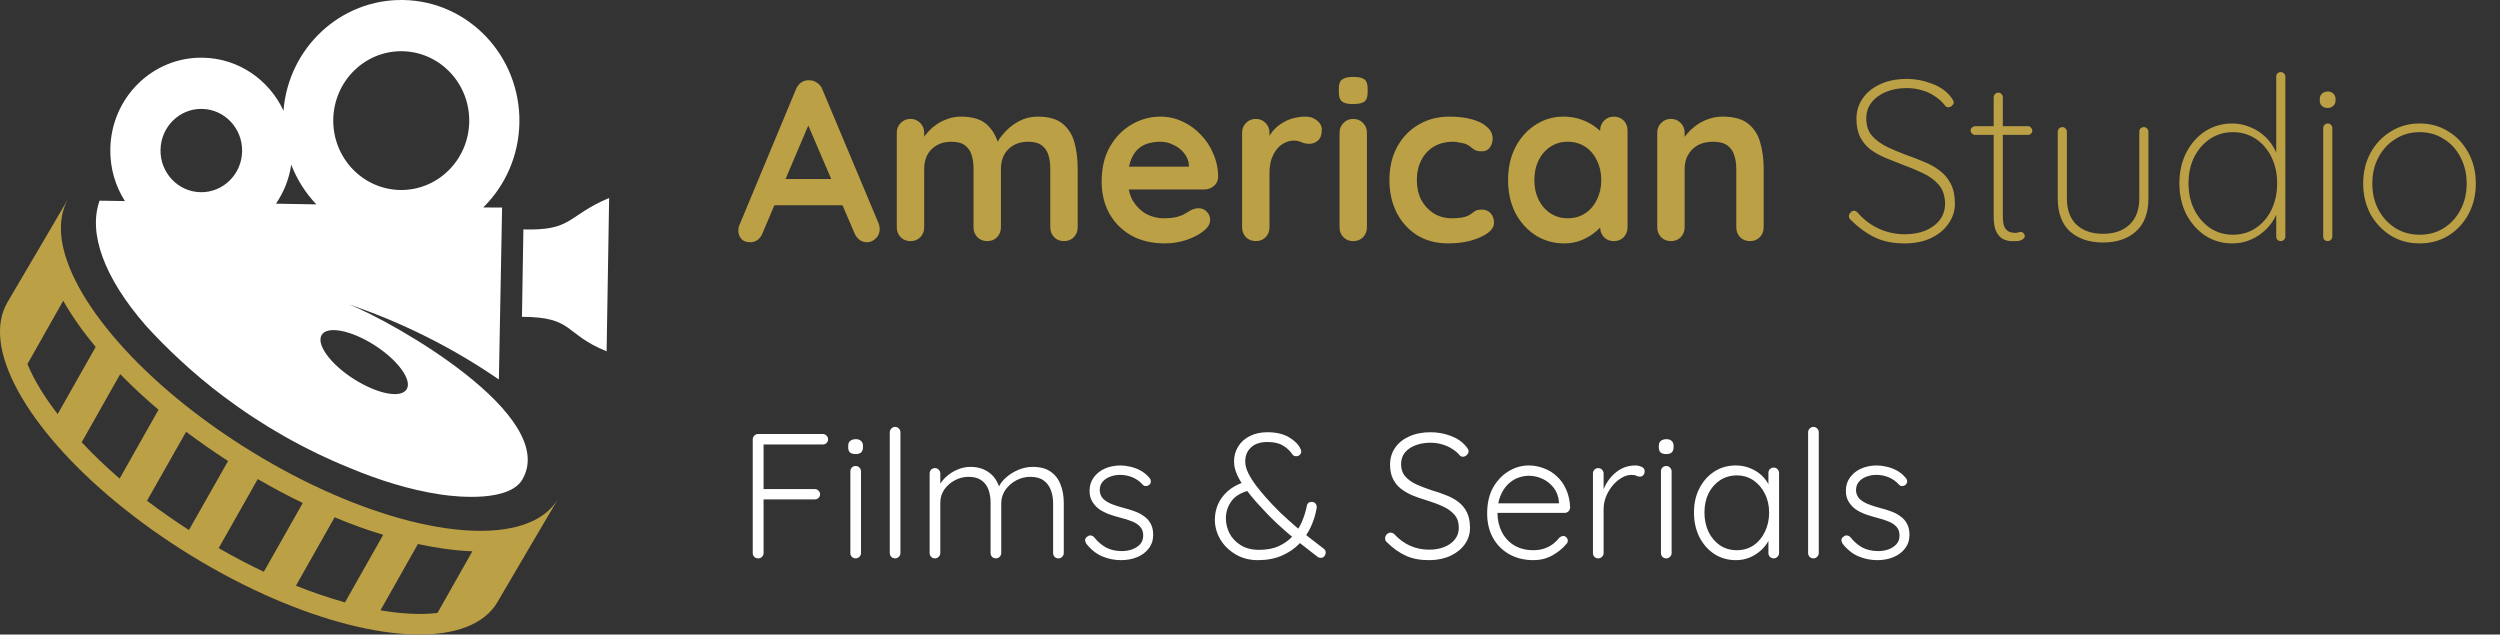 <svg width="197" height="50" viewBox="0 0 197 50" fill="none" xmlns="http://www.w3.org/2000/svg">
<rect x="0" y="0" width="197" height="50" fill="#333333" stroke="none"/>
<path fill-rule="evenodd" clip-rule="evenodd" d="M31.529 14.972C28.572 14.917 26.214 12.432 26.261 9.414C26.314 6.394 28.749 3.987 31.706 4.036C34.665 4.09 37.023 6.575 36.976 9.595C36.923 12.613 34.488 15.02 31.529 14.972ZM24.928 16.105L21.745 16.05C22.361 15.152 22.787 14.108 22.948 12.975C23.403 14.146 24.08 15.216 24.928 16.105ZM19.079 11.922C19.05 13.73 17.585 15.176 15.806 15.145C14.034 15.114 12.617 13.619 12.648 11.811C12.677 9.995 14.142 8.549 15.914 8.581C17.693 8.611 19.111 10.106 19.079 11.922ZM29.511 27.199C31.359 28.387 32.493 29.944 32.046 30.673C31.591 31.412 29.727 31.045 27.879 29.865C26.028 28.686 24.896 27.127 25.351 26.389C25.798 25.658 27.662 26.02 29.511 27.199ZM27.507 23.99C31.692 25.407 35.659 27.394 39.311 29.903L39.565 16.356L38.094 16.348V16.332C39.803 14.642 40.882 12.283 40.929 9.666C41.014 4.413 36.915 0.088 31.777 0.001C26.838 -0.085 22.731 3.769 22.339 8.721C21.205 6.292 18.802 4.594 15.983 4.546C12.024 4.475 8.756 7.698 8.695 11.741C8.663 13.25 9.095 14.666 9.843 15.845L7.847 15.813C6.939 18.361 8.179 21.852 11.485 25.65C12.355 26.608 13.264 27.52 14.203 28.386C15.282 29.385 16.406 30.327 17.578 31.209C20.652 33.528 24.011 35.439 27.586 36.885C29.844 37.829 32.253 38.591 34.673 38.96C36.267 39.203 40.144 39.519 41.159 37.789C44.11 32.764 30.921 25.327 27.507 23.99Z" fill="white"/>
<path fill-rule="evenodd" clip-rule="evenodd" d="M41.244 18.078L41.13 24.965C45.25 24.981 44.396 26.295 47.801 27.685L48 15.6C44.681 16.992 45.144 18.196 41.244 18.078Z" fill="white"/>
<path fill-rule="evenodd" clip-rule="evenodd" d="M7.539 27.34L4.543 32.632C3.626 31.444 2.732 30.068 2.161 28.686L4.982 23.699C5.728 25.013 6.63 26.247 7.539 27.34ZM12.492 32.286L9.427 37.711C8.372 36.807 7.37 35.849 6.437 34.85L9.472 29.48C10.429 30.462 11.437 31.398 12.492 32.286ZM32.932 42.869C34.286 43.16 35.759 43.389 37.222 43.443L34.471 48.301C33.038 48.474 31.436 48.342 29.981 48.091L32.932 42.869H32.932ZM20.311 37.751C21.461 38.418 22.646 39.047 23.857 39.638L20.79 45.054C19.573 44.482 18.386 43.853 17.231 43.192L20.311 37.751V37.751ZM26.369 40.761C27.623 41.289 28.902 41.754 30.196 42.145L27.184 47.468C25.891 47.108 24.596 46.66 23.318 46.156L26.369 40.761H26.369ZM14.666 34.025C15.745 34.834 16.853 35.603 17.971 36.327L14.888 41.768C13.772 41.044 12.662 40.275 11.583 39.457L14.666 34.025ZM41.606 41.217C37.176 42.979 28.493 40.896 19.896 35.628C11.291 30.36 5.405 23.518 4.842 18.707C4.712 17.551 4.882 16.513 5.389 15.641L2.785 20.083L2.777 20.091L0.59 23.81L0.574 23.834V23.842C0.074 24.706 -0.087 25.729 0.043 26.876C0.606 31.688 6.492 38.529 15.089 43.797C23.688 49.065 32.377 51.148 36.799 49.386C37.862 48.962 38.678 48.325 39.194 47.454L41.051 44.285L41.383 43.727V43.719L43.994 39.285C43.478 40.156 42.661 40.802 41.606 41.217Z" fill="#BCA045"/>
<path d="M63.976 9.226L60.088 18.37C60.004 18.598 59.872 18.778 59.692 18.91C59.524 19.03 59.338 19.09 59.134 19.09C58.81 19.09 58.57 19 58.414 18.82C58.258 18.64 58.18 18.418 58.18 18.154C58.18 18.046 58.198 17.932 58.234 17.812L62.716 7.048C62.812 6.808 62.956 6.622 63.148 6.49C63.352 6.358 63.568 6.304 63.796 6.328C64.012 6.328 64.21 6.394 64.39 6.526C64.582 6.646 64.72 6.82 64.804 7.048L69.232 17.596C69.292 17.752 69.322 17.896 69.322 18.028C69.322 18.352 69.214 18.61 68.998 18.802C68.794 18.994 68.566 19.09 68.314 19.09C68.098 19.09 67.9 19.024 67.72 18.892C67.552 18.76 67.42 18.58 67.324 18.352L63.454 9.334L63.976 9.226ZM60.646 16.174L61.636 14.104H66.496L66.838 16.174H60.646ZM75.724 9.19C76.684 9.19 77.392 9.424 77.848 9.892C78.304 10.348 78.604 10.942 78.748 11.674L78.442 11.512L78.586 11.224C78.73 10.948 78.952 10.654 79.252 10.342C79.552 10.018 79.912 9.748 80.332 9.532C80.764 9.304 81.244 9.19 81.772 9.19C82.636 9.19 83.29 9.376 83.734 9.748C84.19 10.12 84.502 10.618 84.67 11.242C84.838 11.854 84.922 12.538 84.922 13.294V17.902C84.922 18.214 84.82 18.478 84.616 18.694C84.412 18.898 84.154 19 83.842 19C83.53 19 83.272 18.898 83.068 18.694C82.864 18.478 82.762 18.214 82.762 17.902V13.294C82.762 12.898 82.714 12.544 82.618 12.232C82.522 11.908 82.348 11.65 82.096 11.458C81.844 11.266 81.484 11.17 81.016 11.17C80.56 11.17 80.17 11.266 79.846 11.458C79.522 11.65 79.276 11.908 79.108 12.232C78.952 12.544 78.874 12.898 78.874 13.294V17.902C78.874 18.214 78.772 18.478 78.568 18.694C78.364 18.898 78.106 19 77.794 19C77.482 19 77.224 18.898 77.02 18.694C76.816 18.478 76.714 18.214 76.714 17.902V13.294C76.714 12.898 76.666 12.544 76.57 12.232C76.474 11.908 76.3 11.65 76.048 11.458C75.796 11.266 75.436 11.17 74.968 11.17C74.512 11.17 74.122 11.266 73.798 11.458C73.474 11.65 73.228 11.908 73.06 12.232C72.904 12.544 72.826 12.898 72.826 13.294V17.902C72.826 18.214 72.724 18.478 72.52 18.694C72.316 18.898 72.058 19 71.746 19C71.434 19 71.176 18.898 70.972 18.694C70.768 18.478 70.666 18.214 70.666 17.902V10.468C70.666 10.156 70.768 9.898 70.972 9.694C71.176 9.478 71.434 9.37 71.746 9.37C72.058 9.37 72.316 9.478 72.52 9.694C72.724 9.898 72.826 10.156 72.826 10.468V11.242L72.556 11.188C72.664 10.984 72.814 10.768 73.006 10.54C73.198 10.3 73.432 10.078 73.708 9.874C73.984 9.67 74.29 9.508 74.626 9.388C74.962 9.256 75.328 9.19 75.724 9.19ZM91.796 19.18C90.776 19.18 89.888 18.97 89.132 18.55C88.388 18.118 87.812 17.536 87.404 16.804C87.008 16.072 86.81 15.244 86.81 14.32C86.81 13.24 87.026 12.322 87.458 11.566C87.902 10.798 88.478 10.21 89.186 9.802C89.894 9.394 90.644 9.19 91.436 9.19C92.048 9.19 92.624 9.316 93.164 9.568C93.716 9.82 94.202 10.168 94.622 10.612C95.042 11.044 95.372 11.548 95.612 12.124C95.864 12.7 95.99 13.312 95.99 13.96C95.978 14.248 95.864 14.482 95.648 14.662C95.432 14.842 95.18 14.932 94.892 14.932H88.016L87.476 13.132H94.082L93.686 13.492V13.006C93.662 12.658 93.536 12.346 93.308 12.07C93.092 11.794 92.816 11.578 92.48 11.422C92.156 11.254 91.808 11.17 91.436 11.17C91.076 11.17 90.74 11.218 90.428 11.314C90.116 11.41 89.846 11.572 89.618 11.8C89.39 12.028 89.21 12.334 89.078 12.718C88.946 13.102 88.88 13.588 88.88 14.176C88.88 14.824 89.012 15.376 89.276 15.832C89.552 16.276 89.9 16.618 90.32 16.858C90.752 17.086 91.208 17.2 91.688 17.2C92.132 17.2 92.486 17.164 92.75 17.092C93.014 17.02 93.224 16.936 93.38 16.84C93.548 16.732 93.698 16.642 93.83 16.57C94.046 16.462 94.25 16.408 94.442 16.408C94.706 16.408 94.922 16.498 95.09 16.678C95.27 16.858 95.36 17.068 95.36 17.308C95.36 17.632 95.192 17.926 94.856 18.19C94.544 18.454 94.106 18.688 93.542 18.892C92.978 19.084 92.396 19.18 91.796 19.18ZM98.957 19C98.645 19 98.387 18.898 98.183 18.694C97.979 18.478 97.877 18.214 97.877 17.902V10.468C97.877 10.156 97.979 9.898 98.183 9.694C98.387 9.478 98.645 9.37 98.957 9.37C99.269 9.37 99.527 9.478 99.731 9.694C99.935 9.898 100.037 10.156 100.037 10.468V12.16L99.911 10.954C100.043 10.666 100.211 10.414 100.415 10.198C100.631 9.97 100.871 9.784 101.135 9.64C101.399 9.484 101.681 9.37 101.981 9.298C102.281 9.226 102.581 9.19 102.881 9.19C103.241 9.19 103.541 9.292 103.781 9.496C104.033 9.7 104.159 9.94 104.159 10.216C104.159 10.612 104.057 10.9 103.853 11.08C103.649 11.248 103.427 11.332 103.187 11.332C102.959 11.332 102.749 11.29 102.557 11.206C102.377 11.122 102.167 11.08 101.927 11.08C101.711 11.08 101.489 11.134 101.261 11.242C101.045 11.338 100.841 11.494 100.649 11.71C100.469 11.926 100.319 12.196 100.199 12.52C100.091 12.832 100.037 13.204 100.037 13.636V17.902C100.037 18.214 99.935 18.478 99.731 18.694C99.527 18.898 99.269 19 98.957 19ZM107.716 17.902C107.716 18.214 107.614 18.478 107.41 18.694C107.206 18.898 106.948 19 106.636 19C106.324 19 106.066 18.898 105.862 18.694C105.658 18.478 105.556 18.214 105.556 17.902V10.468C105.556 10.156 105.658 9.898 105.862 9.694C106.066 9.478 106.324 9.37 106.636 9.37C106.948 9.37 107.206 9.478 107.41 9.694C107.614 9.898 107.716 10.156 107.716 10.468V17.902ZM106.618 8.2C106.21 8.2 105.922 8.134 105.754 8.002C105.586 7.87 105.502 7.636 105.502 7.3V6.958C105.502 6.61 105.592 6.376 105.772 6.256C105.964 6.124 106.252 6.058 106.636 6.058C107.056 6.058 107.35 6.124 107.518 6.256C107.686 6.388 107.77 6.622 107.77 6.958V7.3C107.77 7.648 107.68 7.888 107.5 8.02C107.32 8.14 107.026 8.2 106.618 8.2ZM114.22 9.19C114.904 9.19 115.498 9.262 116.002 9.406C116.518 9.55 116.914 9.754 117.19 10.018C117.478 10.27 117.622 10.576 117.622 10.936C117.622 11.176 117.55 11.404 117.406 11.62C117.262 11.824 117.052 11.926 116.776 11.926C116.584 11.926 116.422 11.902 116.29 11.854C116.17 11.794 116.062 11.722 115.966 11.638C115.87 11.554 115.756 11.476 115.624 11.404C115.504 11.332 115.318 11.278 115.066 11.242C114.826 11.194 114.646 11.17 114.526 11.17C113.914 11.17 113.392 11.302 112.96 11.566C112.54 11.83 112.216 12.19 111.988 12.646C111.76 13.09 111.646 13.606 111.646 14.194C111.646 14.77 111.76 15.286 111.988 15.742C112.228 16.186 112.552 16.54 112.96 16.804C113.38 17.068 113.86 17.2 114.4 17.2C114.7 17.2 114.958 17.182 115.174 17.146C115.39 17.11 115.57 17.056 115.714 16.984C115.882 16.888 116.032 16.786 116.164 16.678C116.296 16.57 116.494 16.516 116.758 16.516C117.07 16.516 117.31 16.618 117.478 16.822C117.646 17.014 117.73 17.254 117.73 17.542C117.73 17.842 117.562 18.118 117.226 18.37C116.89 18.61 116.446 18.808 115.894 18.964C115.354 19.108 114.766 19.18 114.13 19.18C113.182 19.18 112.36 18.964 111.664 18.532C110.968 18.088 110.428 17.488 110.044 16.732C109.672 15.976 109.486 15.13 109.486 14.194C109.486 13.21 109.684 12.346 110.08 11.602C110.488 10.846 111.046 10.258 111.754 9.838C112.474 9.406 113.296 9.19 114.22 9.19ZM127.171 9.19C127.483 9.19 127.741 9.292 127.945 9.496C128.149 9.7 128.251 9.964 128.251 10.288V17.902C128.251 18.214 128.149 18.478 127.945 18.694C127.741 18.898 127.483 19 127.171 19C126.859 19 126.601 18.898 126.397 18.694C126.193 18.478 126.091 18.214 126.091 17.902V17.02L126.487 17.182C126.487 17.338 126.403 17.53 126.235 17.758C126.067 17.974 125.839 18.19 125.551 18.406C125.263 18.622 124.921 18.808 124.525 18.964C124.141 19.108 123.721 19.18 123.265 19.18C122.437 19.18 121.687 18.97 121.015 18.55C120.343 18.118 119.809 17.53 119.413 16.786C119.029 16.03 118.837 15.166 118.837 14.194C118.837 13.21 119.029 12.346 119.413 11.602C119.809 10.846 120.337 10.258 120.997 9.838C121.657 9.406 122.389 9.19 123.193 9.19C123.709 9.19 124.183 9.268 124.615 9.424C125.047 9.58 125.419 9.778 125.731 10.018C126.055 10.258 126.301 10.504 126.469 10.756C126.649 10.996 126.739 11.2 126.739 11.368L126.091 11.602V10.288C126.091 9.976 126.193 9.718 126.397 9.514C126.601 9.298 126.859 9.19 127.171 9.19ZM123.535 17.2C124.063 17.2 124.525 17.068 124.921 16.804C125.317 16.54 125.623 16.18 125.839 15.724C126.067 15.268 126.181 14.758 126.181 14.194C126.181 13.618 126.067 13.102 125.839 12.646C125.623 12.19 125.317 11.83 124.921 11.566C124.525 11.302 124.063 11.17 123.535 11.17C123.019 11.17 122.563 11.302 122.167 11.566C121.771 11.83 121.459 12.19 121.231 12.646C121.015 13.102 120.907 13.618 120.907 14.194C120.907 14.758 121.015 15.268 121.231 15.724C121.459 16.18 121.771 16.54 122.167 16.804C122.563 17.068 123.019 17.2 123.535 17.2ZM135.738 9.19C136.626 9.19 137.298 9.376 137.754 9.748C138.222 10.12 138.54 10.618 138.708 11.242C138.888 11.854 138.978 12.538 138.978 13.294V17.902C138.978 18.214 138.876 18.478 138.672 18.694C138.468 18.898 138.21 19 137.898 19C137.586 19 137.328 18.898 137.124 18.694C136.92 18.478 136.818 18.214 136.818 17.902V13.294C136.818 12.898 136.764 12.544 136.656 12.232C136.56 11.908 136.38 11.65 136.116 11.458C135.852 11.266 135.474 11.17 134.982 11.17C134.502 11.17 134.094 11.266 133.758 11.458C133.434 11.65 133.182 11.908 133.002 12.232C132.834 12.544 132.75 12.898 132.75 13.294V17.902C132.75 18.214 132.648 18.478 132.444 18.694C132.24 18.898 131.982 19 131.67 19C131.358 19 131.1 18.898 130.896 18.694C130.692 18.478 130.59 18.214 130.59 17.902V10.468C130.59 10.156 130.692 9.898 130.896 9.694C131.1 9.478 131.358 9.37 131.67 9.37C131.982 9.37 132.24 9.478 132.444 9.694C132.648 9.898 132.75 10.156 132.75 10.468V11.242L132.48 11.188C132.588 10.984 132.744 10.768 132.948 10.54C133.152 10.3 133.392 10.078 133.668 9.874C133.944 9.67 134.256 9.508 134.604 9.388C134.952 9.256 135.33 9.19 135.738 9.19ZM150.158 19.18C149.222 19.192 148.418 19.036 147.746 18.712C147.074 18.388 146.426 17.914 145.802 17.29C145.778 17.266 145.754 17.236 145.73 17.2C145.706 17.152 145.694 17.092 145.694 17.02C145.694 16.924 145.736 16.834 145.82 16.75C145.904 16.654 145.994 16.606 146.09 16.606C146.198 16.606 146.3 16.66 146.396 16.768C146.876 17.32 147.434 17.74 148.07 18.028C148.718 18.316 149.39 18.46 150.086 18.46C150.698 18.46 151.244 18.364 151.724 18.172C152.204 17.968 152.582 17.686 152.858 17.326C153.134 16.954 153.272 16.522 153.272 16.03C153.26 15.418 153.092 14.926 152.768 14.554C152.444 14.182 152.024 13.876 151.508 13.636C151.004 13.396 150.47 13.174 149.906 12.97C149.462 12.802 149.024 12.628 148.592 12.448C148.16 12.268 147.77 12.052 147.422 11.8C147.074 11.536 146.798 11.212 146.594 10.828C146.39 10.432 146.288 9.946 146.288 9.37C146.288 8.782 146.444 8.254 146.756 7.786C147.08 7.306 147.536 6.928 148.124 6.652C148.724 6.364 149.432 6.22 150.248 6.22C150.932 6.22 151.598 6.346 152.246 6.598C152.894 6.838 153.404 7.204 153.776 7.696C153.896 7.864 153.956 7.99 153.956 8.074C153.956 8.158 153.908 8.242 153.812 8.326C153.728 8.41 153.632 8.452 153.524 8.452C153.428 8.452 153.35 8.416 153.29 8.344C153.074 8.056 152.81 7.81 152.498 7.606C152.198 7.39 151.856 7.228 151.472 7.12C151.088 7 150.68 6.94 150.248 6.94C149.66 6.94 149.126 7.036 148.646 7.228C148.166 7.42 147.782 7.696 147.494 8.056C147.206 8.404 147.062 8.836 147.062 9.352C147.062 9.904 147.218 10.36 147.53 10.72C147.854 11.068 148.262 11.362 148.754 11.602C149.246 11.83 149.75 12.04 150.266 12.232C150.722 12.388 151.172 12.562 151.616 12.754C152.072 12.934 152.48 13.162 152.84 13.438C153.212 13.714 153.506 14.062 153.722 14.482C153.938 14.902 154.046 15.43 154.046 16.066C154.046 16.618 153.884 17.128 153.56 17.596C153.248 18.064 152.804 18.442 152.228 18.73C151.652 19.018 150.962 19.168 150.158 19.18ZM155.627 9.946H159.803C159.899 9.946 159.977 9.982 160.037 10.054C160.109 10.126 160.145 10.204 160.145 10.288C160.145 10.384 160.109 10.468 160.037 10.54C159.977 10.6 159.899 10.63 159.803 10.63H155.627C155.543 10.63 155.465 10.594 155.393 10.522C155.321 10.45 155.285 10.372 155.285 10.288C155.285 10.192 155.321 10.114 155.393 10.054C155.465 9.982 155.543 9.946 155.627 9.946ZM157.463 7.3C157.571 7.3 157.655 7.336 157.715 7.408C157.787 7.48 157.823 7.564 157.823 7.66V17.038C157.823 17.434 157.871 17.728 157.967 17.92C158.075 18.1 158.207 18.22 158.363 18.28C158.519 18.328 158.669 18.352 158.813 18.352C158.897 18.352 158.969 18.34 159.029 18.316C159.089 18.292 159.161 18.28 159.245 18.28C159.329 18.28 159.401 18.316 159.461 18.388C159.521 18.448 159.551 18.52 159.551 18.604C159.551 18.712 159.479 18.808 159.335 18.892C159.203 18.964 159.035 19 158.831 19C158.759 19 158.627 19 158.435 19C158.255 18.988 158.057 18.934 157.841 18.838C157.637 18.73 157.463 18.544 157.319 18.28C157.175 18.004 157.103 17.602 157.103 17.074V7.66C157.103 7.564 157.139 7.48 157.211 7.408C157.283 7.336 157.367 7.3 157.463 7.3ZM168.936 10.018C169.044 10.018 169.128 10.054 169.188 10.126C169.26 10.198 169.296 10.282 169.296 10.378V15.616C169.296 16.78 168.966 17.656 168.306 18.244C167.658 18.82 166.794 19.108 165.714 19.108C164.646 19.108 163.782 18.82 163.122 18.244C162.474 17.656 162.15 16.78 162.15 15.616V10.378C162.15 10.282 162.186 10.198 162.258 10.126C162.33 10.054 162.414 10.018 162.51 10.018C162.618 10.018 162.702 10.054 162.762 10.126C162.834 10.198 162.87 10.282 162.87 10.378V15.616C162.87 16.528 163.122 17.224 163.626 17.704C164.142 18.184 164.838 18.424 165.714 18.424C166.602 18.424 167.298 18.184 167.802 17.704C168.318 17.224 168.576 16.528 168.576 15.616V10.378C168.576 10.282 168.606 10.198 168.666 10.126C168.738 10.054 168.828 10.018 168.936 10.018ZM179.727 5.68C179.835 5.68 179.919 5.716 179.979 5.788C180.051 5.86 180.087 5.944 180.087 6.04V18.64C180.087 18.736 180.051 18.82 179.979 18.892C179.907 18.964 179.823 19 179.727 19C179.619 19 179.529 18.964 179.457 18.892C179.397 18.82 179.367 18.736 179.367 18.64V16.084L179.655 15.688C179.655 16.096 179.559 16.51 179.367 16.93C179.187 17.338 178.923 17.716 178.575 18.064C178.239 18.4 177.843 18.67 177.387 18.874C176.931 19.078 176.439 19.18 175.911 19.18C175.119 19.18 174.405 18.976 173.769 18.568C173.145 18.148 172.647 17.584 172.275 16.876C171.915 16.156 171.735 15.346 171.735 14.446C171.735 13.546 171.915 12.742 172.275 12.034C172.647 11.314 173.145 10.75 173.769 10.342C174.405 9.934 175.119 9.73 175.911 9.73C176.403 9.73 176.871 9.826 177.315 10.018C177.771 10.198 178.173 10.456 178.521 10.792C178.869 11.128 179.145 11.524 179.349 11.98C179.553 12.424 179.655 12.91 179.655 13.438L179.367 12.988V6.04C179.367 5.944 179.397 5.86 179.457 5.788C179.529 5.716 179.619 5.68 179.727 5.68ZM175.947 18.496C176.631 18.496 177.231 18.322 177.747 17.974C178.275 17.626 178.689 17.146 178.989 16.534C179.289 15.922 179.439 15.226 179.439 14.446C179.439 13.666 179.289 12.976 178.989 12.376C178.689 11.764 178.275 11.284 177.747 10.936C177.219 10.588 176.619 10.414 175.947 10.414C175.287 10.414 174.693 10.588 174.165 10.936C173.637 11.284 173.217 11.764 172.905 12.376C172.605 12.976 172.455 13.666 172.455 14.446C172.455 15.214 172.605 15.904 172.905 16.516C173.217 17.128 173.637 17.614 174.165 17.974C174.693 18.322 175.287 18.496 175.947 18.496ZM183.788 18.64C183.788 18.736 183.752 18.82 183.68 18.892C183.608 18.964 183.524 19 183.428 19C183.32 19 183.23 18.964 183.158 18.892C183.098 18.82 183.068 18.736 183.068 18.64V10.09C183.068 9.994 183.104 9.91 183.176 9.838C183.248 9.766 183.332 9.73 183.428 9.73C183.536 9.73 183.62 9.766 183.68 9.838C183.752 9.91 183.788 9.994 183.788 10.09V18.64ZM183.428 8.506C183.236 8.506 183.08 8.452 182.96 8.344C182.852 8.236 182.798 8.098 182.798 7.93V7.786C182.798 7.618 182.858 7.48 182.978 7.372C183.098 7.264 183.254 7.21 183.446 7.21C183.614 7.21 183.752 7.264 183.86 7.372C183.98 7.48 184.04 7.618 184.04 7.786V7.93C184.04 8.098 183.98 8.236 183.86 8.344C183.752 8.452 183.608 8.506 183.428 8.506ZM195.093 14.464C195.093 15.352 194.901 16.156 194.517 16.876C194.133 17.584 193.605 18.148 192.933 18.568C192.273 18.976 191.517 19.18 190.665 19.18C189.825 19.18 189.069 18.976 188.397 18.568C187.725 18.148 187.191 17.584 186.795 16.876C186.411 16.156 186.219 15.352 186.219 14.464C186.219 13.564 186.411 12.76 186.795 12.052C187.191 11.332 187.725 10.768 188.397 10.36C189.069 9.94 189.825 9.73 190.665 9.73C191.517 9.73 192.273 9.94 192.933 10.36C193.605 10.768 194.133 11.332 194.517 12.052C194.901 12.76 195.093 13.564 195.093 14.464ZM194.373 14.464C194.373 13.684 194.211 12.994 193.887 12.394C193.575 11.782 193.137 11.302 192.573 10.954C192.021 10.594 191.385 10.414 190.665 10.414C189.957 10.414 189.321 10.594 188.757 10.954C188.193 11.302 187.749 11.782 187.425 12.394C187.101 12.994 186.939 13.684 186.939 14.464C186.939 15.232 187.101 15.922 187.425 16.534C187.749 17.134 188.193 17.614 188.757 17.974C189.321 18.322 189.957 18.496 190.665 18.496C191.385 18.496 192.021 18.322 192.573 17.974C193.137 17.614 193.575 17.134 193.887 16.534C194.211 15.922 194.373 15.232 194.373 14.464Z" fill="#BCA045"/>
<path d="M59.75 44C59.619 44 59.512 43.958 59.428 43.874C59.353 43.79 59.316 43.692 59.316 43.58V34.62C59.316 34.508 59.358 34.41 59.442 34.326C59.526 34.242 59.624 34.2 59.736 34.2H64.832C64.953 34.2 65.051 34.242 65.126 34.326C65.21 34.401 65.252 34.499 65.252 34.62C65.252 34.732 65.21 34.83 65.126 34.914C65.051 34.989 64.953 35.026 64.832 35.026H60.114L60.17 34.942V38.666L60.1 38.54H64.202C64.323 38.54 64.421 38.582 64.496 38.666C64.58 38.741 64.622 38.834 64.622 38.946C64.622 39.067 64.58 39.165 64.496 39.24C64.421 39.315 64.323 39.352 64.202 39.352H60.072L60.17 39.24V43.58C60.17 43.692 60.128 43.79 60.044 43.874C59.969 43.958 59.871 44 59.75 44ZM67.848 43.58C67.848 43.692 67.806 43.79 67.722 43.874C67.638 43.958 67.54 44 67.428 44C67.306 44 67.204 43.958 67.12 43.874C67.045 43.79 67.008 43.692 67.008 43.58V37.14C67.008 37.028 67.045 36.93 67.12 36.846C67.204 36.762 67.306 36.72 67.428 36.72C67.549 36.72 67.647 36.762 67.722 36.846C67.806 36.93 67.848 37.028 67.848 37.14V43.58ZM67.428 35.782C67.232 35.782 67.082 35.74 66.98 35.656C66.886 35.563 66.84 35.432 66.84 35.264V35.124C66.84 34.956 66.891 34.83 66.994 34.746C67.106 34.653 67.255 34.606 67.442 34.606C67.619 34.606 67.754 34.653 67.848 34.746C67.95 34.83 68.002 34.956 68.002 35.124V35.264C68.002 35.432 67.95 35.563 67.848 35.656C67.754 35.74 67.614 35.782 67.428 35.782ZM70.954 43.58C70.954 43.692 70.912 43.79 70.828 43.874C70.744 43.958 70.646 44 70.534 44C70.412 44 70.31 43.958 70.226 43.874C70.151 43.79 70.114 43.692 70.114 43.58V34.06C70.114 33.948 70.156 33.85 70.24 33.766C70.324 33.682 70.422 33.64 70.534 33.64C70.655 33.64 70.753 33.682 70.828 33.766C70.912 33.85 70.954 33.948 70.954 34.06V43.58ZM76.476 36.79C77.055 36.79 77.55 36.944 77.96 37.252C78.371 37.551 78.651 37.999 78.8 38.596L78.604 38.652L78.688 38.4C78.81 38.12 79.01 37.859 79.29 37.616C79.58 37.364 79.906 37.163 80.27 37.014C80.634 36.865 81.003 36.79 81.376 36.79C81.964 36.79 82.436 36.916 82.79 37.168C83.154 37.42 83.416 37.761 83.574 38.19C83.742 38.61 83.826 39.086 83.826 39.618V43.58C83.826 43.692 83.784 43.79 83.7 43.874C83.626 43.958 83.528 44 83.406 44C83.285 44 83.182 43.958 83.098 43.874C83.024 43.79 82.986 43.692 82.986 43.58V39.66C82.986 39.277 82.926 38.927 82.804 38.61C82.683 38.293 82.492 38.041 82.23 37.854C81.969 37.667 81.619 37.574 81.18 37.574C80.798 37.574 80.429 37.667 80.074 37.854C79.729 38.041 79.444 38.293 79.22 38.61C79.006 38.927 78.898 39.277 78.898 39.66V43.58C78.898 43.692 78.856 43.79 78.772 43.874C78.698 43.958 78.6 44 78.478 44C78.357 44 78.254 43.958 78.17 43.874C78.096 43.79 78.058 43.692 78.058 43.58V39.618C78.058 39.235 78.002 38.89 77.89 38.582C77.778 38.274 77.596 38.031 77.344 37.854C77.092 37.667 76.752 37.574 76.322 37.574C75.94 37.574 75.576 37.667 75.23 37.854C74.894 38.031 74.619 38.274 74.404 38.582C74.199 38.89 74.096 39.235 74.096 39.618V43.58C74.096 43.692 74.054 43.79 73.97 43.874C73.886 43.958 73.788 44 73.676 44C73.546 44 73.443 43.958 73.368 43.874C73.294 43.79 73.256 43.692 73.256 43.58V37.308C73.256 37.196 73.294 37.098 73.368 37.014C73.452 36.93 73.555 36.888 73.676 36.888C73.798 36.888 73.896 36.93 73.97 37.014C74.054 37.098 74.096 37.196 74.096 37.308V38.61L73.718 39.128C73.746 38.848 73.835 38.568 73.984 38.288C74.143 38.008 74.348 37.756 74.6 37.532C74.852 37.308 75.137 37.131 75.454 37C75.781 36.86 76.122 36.79 76.476 36.79ZM85.62 42.866C85.545 42.754 85.508 42.647 85.508 42.544C85.517 42.432 85.578 42.343 85.69 42.278C85.765 42.213 85.849 42.185 85.942 42.194C86.045 42.203 86.138 42.25 86.222 42.334C86.474 42.661 86.777 42.927 87.132 43.132C87.496 43.328 87.925 43.426 88.42 43.426C88.681 43.426 88.938 43.384 89.19 43.3C89.451 43.207 89.666 43.071 89.834 42.894C90.002 42.707 90.086 42.474 90.086 42.194C90.086 41.905 90.002 41.671 89.834 41.494C89.666 41.317 89.447 41.177 89.176 41.074C88.915 40.971 88.635 40.883 88.336 40.808C88.019 40.724 87.711 40.631 87.412 40.528C87.113 40.416 86.847 40.281 86.614 40.122C86.39 39.954 86.208 39.753 86.068 39.52C85.928 39.287 85.858 39.002 85.858 38.666C85.858 38.274 85.965 37.929 86.18 37.63C86.395 37.331 86.684 37.098 87.048 36.93C87.421 36.762 87.841 36.678 88.308 36.678C88.541 36.678 88.793 36.711 89.064 36.776C89.335 36.832 89.601 36.93 89.862 37.07C90.123 37.21 90.357 37.401 90.562 37.644C90.646 37.728 90.688 37.826 90.688 37.938C90.688 38.041 90.641 38.134 90.548 38.218C90.473 38.274 90.385 38.302 90.282 38.302C90.189 38.302 90.109 38.265 90.044 38.19C89.82 37.938 89.554 37.747 89.246 37.616C88.938 37.485 88.607 37.42 88.252 37.42C87.981 37.42 87.725 37.467 87.482 37.56C87.249 37.644 87.053 37.775 86.894 37.952C86.735 38.129 86.656 38.363 86.656 38.652C86.675 38.923 86.768 39.142 86.936 39.31C87.113 39.478 87.342 39.618 87.622 39.73C87.911 39.842 88.233 39.945 88.588 40.038C88.887 40.113 89.171 40.201 89.442 40.304C89.722 40.407 89.965 40.537 90.17 40.696C90.385 40.845 90.553 41.037 90.674 41.27C90.805 41.503 90.87 41.797 90.87 42.152C90.87 42.563 90.753 42.917 90.52 43.216C90.296 43.515 89.993 43.743 89.61 43.902C89.227 44.061 88.803 44.14 88.336 44.14C87.832 44.14 87.342 44.042 86.866 43.846C86.399 43.65 85.984 43.323 85.62 42.866ZM99.118 44.14C98.456 44.14 97.868 43.986 97.355 43.678C96.841 43.37 96.44 42.973 96.15 42.488C95.871 42.003 95.731 41.489 95.731 40.948C95.731 40.537 95.81 40.141 95.969 39.758C96.136 39.375 96.384 39.035 96.71 38.736C97.046 38.428 97.471 38.185 97.984 38.008L98.587 38.61C97.859 38.778 97.345 39.067 97.046 39.478C96.748 39.889 96.599 40.341 96.599 40.836C96.599 41.256 96.697 41.657 96.892 42.04C97.088 42.413 97.382 42.721 97.775 42.964C98.166 43.207 98.647 43.328 99.216 43.328C99.823 43.328 100.341 43.23 100.771 43.034C101.209 42.829 101.578 42.563 101.877 42.236C102.175 41.9 102.413 41.527 102.591 41.116C102.768 40.696 102.899 40.271 102.983 39.842C103.001 39.749 103.039 39.679 103.095 39.632C103.16 39.576 103.249 39.548 103.361 39.548C103.491 39.548 103.594 39.595 103.669 39.688C103.743 39.781 103.771 39.898 103.753 40.038C103.669 40.542 103.515 41.037 103.291 41.522C103.067 42.007 102.763 42.451 102.381 42.852C101.998 43.244 101.536 43.557 100.995 43.79C100.453 44.023 99.828 44.14 99.118 44.14ZM104.089 43.958C104.042 43.958 103.995 43.953 103.949 43.944C103.911 43.925 103.874 43.907 103.837 43.888C103.267 43.44 102.717 43.011 102.185 42.6C101.662 42.18 101.139 41.727 100.617 41.242C100.103 40.757 99.562 40.197 98.993 39.562C98.666 39.189 98.372 38.825 98.111 38.47C97.849 38.106 97.639 37.751 97.481 37.406C97.322 37.051 97.243 36.701 97.243 36.356C97.243 35.927 97.35 35.539 97.564 35.194C97.779 34.839 98.082 34.564 98.475 34.368C98.867 34.163 99.333 34.06 99.874 34.06C100.547 34.06 101.102 34.186 101.541 34.438C101.979 34.69 102.287 34.989 102.465 35.334C102.474 35.343 102.488 35.376 102.507 35.432C102.525 35.479 102.535 35.535 102.535 35.6C102.535 35.684 102.497 35.763 102.423 35.838C102.357 35.913 102.264 35.95 102.143 35.95C102.068 35.95 102.003 35.936 101.947 35.908C101.9 35.88 101.863 35.843 101.835 35.796C101.648 35.516 101.401 35.287 101.093 35.11C100.794 34.923 100.388 34.83 99.874 34.83C99.305 34.83 98.871 34.975 98.573 35.264C98.274 35.544 98.124 35.908 98.124 36.356C98.124 36.645 98.204 36.953 98.362 37.28C98.521 37.597 98.722 37.919 98.965 38.246C99.216 38.573 99.478 38.89 99.749 39.198C100.122 39.618 100.514 40.029 100.925 40.43C101.345 40.822 101.755 41.191 102.157 41.536C102.567 41.881 102.955 42.194 103.319 42.474C103.683 42.754 104.005 43.001 104.285 43.216C104.35 43.263 104.397 43.314 104.425 43.37C104.453 43.426 104.467 43.491 104.467 43.566C104.467 43.641 104.434 43.725 104.369 43.818C104.303 43.911 104.21 43.958 104.089 43.958ZM112.659 44.14C111.949 44.149 111.333 44.037 110.811 43.804C110.288 43.571 109.789 43.221 109.313 42.754C109.266 42.717 109.224 42.67 109.187 42.614C109.159 42.558 109.145 42.493 109.145 42.418C109.145 42.306 109.187 42.203 109.271 42.11C109.364 42.017 109.467 41.97 109.579 41.97C109.691 41.97 109.793 42.017 109.887 42.11C110.251 42.502 110.661 42.801 111.119 43.006C111.585 43.211 112.085 43.314 112.617 43.314C113.065 43.314 113.461 43.244 113.807 43.104C114.161 42.964 114.441 42.763 114.647 42.502C114.852 42.241 114.955 41.937 114.955 41.592C114.955 41.163 114.838 40.817 114.605 40.556C114.371 40.285 114.063 40.066 113.681 39.898C113.298 39.721 112.873 39.562 112.407 39.422C112.024 39.31 111.66 39.184 111.315 39.044C110.969 38.895 110.661 38.717 110.391 38.512C110.12 38.297 109.91 38.036 109.761 37.728C109.611 37.42 109.537 37.047 109.537 36.608C109.537 36.113 109.667 35.675 109.929 35.292C110.19 34.909 110.559 34.611 111.035 34.396C111.52 34.172 112.08 34.06 112.715 34.06C113.265 34.06 113.793 34.153 114.297 34.34C114.81 34.527 115.216 34.802 115.515 35.166C115.655 35.315 115.725 35.451 115.725 35.572C115.725 35.665 115.678 35.759 115.585 35.852C115.491 35.945 115.389 35.992 115.277 35.992C115.183 35.992 115.104 35.959 115.039 35.894C114.88 35.698 114.679 35.525 114.437 35.376C114.194 35.217 113.923 35.096 113.625 35.012C113.335 34.928 113.032 34.886 112.715 34.886C112.276 34.886 111.879 34.956 111.525 35.096C111.179 35.227 110.904 35.418 110.699 35.67C110.503 35.922 110.405 36.225 110.405 36.58C110.405 36.972 110.517 37.294 110.741 37.546C110.965 37.798 111.259 38.008 111.623 38.176C111.987 38.335 112.374 38.484 112.785 38.624C113.186 38.736 113.569 38.867 113.933 39.016C114.306 39.156 114.633 39.333 114.913 39.548C115.202 39.763 115.426 40.033 115.585 40.36C115.753 40.687 115.837 41.097 115.837 41.592C115.837 42.068 115.701 42.497 115.431 42.88C115.16 43.263 114.787 43.566 114.311 43.79C113.844 44.014 113.293 44.131 112.659 44.14ZM120.842 44.14C120.123 44.14 119.489 43.986 118.938 43.678C118.387 43.37 117.958 42.941 117.65 42.39C117.342 41.839 117.188 41.195 117.188 40.458C117.188 39.665 117.342 38.988 117.65 38.428C117.967 37.868 118.373 37.439 118.868 37.14C119.372 36.832 119.904 36.678 120.464 36.678C120.875 36.678 121.271 36.753 121.654 36.902C122.046 37.042 122.391 37.257 122.69 37.546C122.998 37.826 123.241 38.171 123.418 38.582C123.605 38.993 123.707 39.469 123.726 40.01C123.717 40.122 123.67 40.22 123.586 40.304C123.502 40.379 123.404 40.416 123.292 40.416H117.678L117.51 39.66H123.026L122.844 39.828V39.548C122.807 39.109 122.667 38.736 122.424 38.428C122.181 38.12 121.887 37.887 121.542 37.728C121.197 37.569 120.837 37.49 120.464 37.49C120.184 37.49 119.895 37.546 119.596 37.658C119.307 37.77 119.041 37.947 118.798 38.19C118.565 38.423 118.373 38.727 118.224 39.1C118.075 39.464 118 39.898 118 40.402C118 40.953 118.112 41.452 118.336 41.9C118.56 42.348 118.882 42.703 119.302 42.964C119.731 43.225 120.24 43.356 120.828 43.356C121.155 43.356 121.449 43.309 121.71 43.216C121.971 43.123 122.2 43.001 122.396 42.852C122.592 42.693 122.755 42.53 122.886 42.362C122.989 42.278 123.091 42.236 123.194 42.236C123.287 42.236 123.367 42.273 123.432 42.348C123.507 42.423 123.544 42.507 123.544 42.6C123.544 42.712 123.497 42.81 123.404 42.894C123.124 43.23 122.76 43.524 122.312 43.776C121.864 44.019 121.374 44.14 120.842 44.14ZM125.944 44C125.813 44 125.711 43.958 125.636 43.874C125.561 43.79 125.524 43.692 125.524 43.58V37.308C125.524 37.196 125.561 37.098 125.636 37.014C125.72 36.93 125.823 36.888 125.944 36.888C126.065 36.888 126.163 36.93 126.238 37.014C126.322 37.098 126.364 37.196 126.364 37.308V39.408L126.154 39.45C126.182 39.123 126.261 38.801 126.392 38.484C126.532 38.157 126.719 37.859 126.952 37.588C127.185 37.317 127.461 37.098 127.778 36.93C128.105 36.762 128.469 36.678 128.87 36.678C129.038 36.678 129.201 36.715 129.36 36.79C129.519 36.855 129.598 36.967 129.598 37.126C129.598 37.266 129.561 37.373 129.486 37.448C129.411 37.523 129.323 37.56 129.22 37.56C129.136 37.56 129.043 37.537 128.94 37.49C128.847 37.443 128.721 37.42 128.562 37.42C128.301 37.42 128.039 37.499 127.778 37.658C127.517 37.807 127.279 38.013 127.064 38.274C126.849 38.535 126.677 38.829 126.546 39.156C126.425 39.473 126.364 39.795 126.364 40.122V43.58C126.364 43.692 126.322 43.79 126.238 43.874C126.154 43.958 126.056 44 125.944 44ZM131.723 43.58C131.723 43.692 131.681 43.79 131.597 43.874C131.513 43.958 131.415 44 131.303 44C131.181 44 131.079 43.958 130.995 43.874C130.92 43.79 130.883 43.692 130.883 43.58V37.14C130.883 37.028 130.92 36.93 130.995 36.846C131.079 36.762 131.181 36.72 131.303 36.72C131.424 36.72 131.522 36.762 131.597 36.846C131.681 36.93 131.723 37.028 131.723 37.14V43.58ZM131.303 35.782C131.107 35.782 130.957 35.74 130.855 35.656C130.761 35.563 130.715 35.432 130.715 35.264V35.124C130.715 34.956 130.766 34.83 130.869 34.746C130.981 34.653 131.13 34.606 131.317 34.606C131.494 34.606 131.629 34.653 131.723 34.746C131.825 34.83 131.877 34.956 131.877 35.124V35.264C131.877 35.432 131.825 35.563 131.723 35.656C131.629 35.74 131.489 35.782 131.303 35.782ZM139.771 36.846C139.892 36.846 139.99 36.888 140.065 36.972C140.149 37.056 140.191 37.159 140.191 37.28V43.58C140.191 43.692 140.149 43.79 140.065 43.874C139.981 43.958 139.883 44 139.771 44C139.649 44 139.547 43.958 139.463 43.874C139.388 43.79 139.351 43.692 139.351 43.58V41.914L139.589 41.802C139.589 42.063 139.514 42.329 139.365 42.6C139.225 42.871 139.029 43.123 138.777 43.356C138.525 43.589 138.226 43.781 137.881 43.93C137.545 44.07 137.181 44.14 136.789 44.14C136.154 44.14 135.585 43.977 135.081 43.65C134.586 43.323 134.194 42.875 133.905 42.306C133.625 41.737 133.485 41.097 133.485 40.388C133.485 39.66 133.629 39.021 133.919 38.47C134.208 37.91 134.6 37.471 135.095 37.154C135.589 36.837 136.149 36.678 136.775 36.678C137.176 36.678 137.549 36.748 137.895 36.888C138.249 37.028 138.557 37.219 138.819 37.462C139.08 37.705 139.281 37.985 139.421 38.302C139.57 38.61 139.645 38.932 139.645 39.268L139.351 39.058V37.28C139.351 37.159 139.388 37.056 139.463 36.972C139.547 36.888 139.649 36.846 139.771 36.846ZM136.859 43.356C137.353 43.356 137.792 43.23 138.175 42.978C138.557 42.717 138.856 42.362 139.071 41.914C139.295 41.457 139.407 40.948 139.407 40.388C139.407 39.837 139.295 39.343 139.071 38.904C138.856 38.465 138.557 38.115 138.175 37.854C137.792 37.593 137.353 37.462 136.859 37.462C136.373 37.462 135.935 37.588 135.543 37.84C135.16 38.092 134.857 38.437 134.633 38.876C134.418 39.315 134.311 39.819 134.311 40.388C134.311 40.948 134.418 41.457 134.633 41.914C134.857 42.362 135.16 42.717 135.543 42.978C135.925 43.23 136.364 43.356 136.859 43.356ZM143.319 43.58C143.319 43.692 143.277 43.79 143.193 43.874C143.109 43.958 143.011 44 142.899 44C142.778 44 142.675 43.958 142.591 43.874C142.516 43.79 142.479 43.692 142.479 43.58V34.06C142.479 33.948 142.521 33.85 142.605 33.766C142.689 33.682 142.787 33.64 142.899 33.64C143.02 33.64 143.118 33.682 143.193 33.766C143.277 33.85 143.319 33.948 143.319 34.06V43.58ZM145.216 42.866C145.141 42.754 145.104 42.647 145.104 42.544C145.113 42.432 145.174 42.343 145.286 42.278C145.36 42.213 145.444 42.185 145.538 42.194C145.64 42.203 145.734 42.25 145.818 42.334C146.07 42.661 146.373 42.927 146.728 43.132C147.092 43.328 147.521 43.426 148.016 43.426C148.277 43.426 148.534 43.384 148.786 43.3C149.047 43.207 149.262 43.071 149.43 42.894C149.598 42.707 149.682 42.474 149.682 42.194C149.682 41.905 149.598 41.671 149.43 41.494C149.262 41.317 149.042 41.177 148.772 41.074C148.51 40.971 148.23 40.883 147.932 40.808C147.614 40.724 147.306 40.631 147.008 40.528C146.709 40.416 146.443 40.281 146.21 40.122C145.986 39.954 145.804 39.753 145.664 39.52C145.524 39.287 145.454 39.002 145.454 38.666C145.454 38.274 145.561 37.929 145.776 37.63C145.99 37.331 146.28 37.098 146.644 36.93C147.017 36.762 147.437 36.678 147.904 36.678C148.137 36.678 148.389 36.711 148.66 36.776C148.93 36.832 149.196 36.93 149.458 37.07C149.719 37.21 149.952 37.401 150.158 37.644C150.242 37.728 150.284 37.826 150.284 37.938C150.284 38.041 150.237 38.134 150.144 38.218C150.069 38.274 149.98 38.302 149.878 38.302C149.784 38.302 149.705 38.265 149.64 38.19C149.416 37.938 149.15 37.747 148.842 37.616C148.534 37.485 148.202 37.42 147.848 37.42C147.577 37.42 147.32 37.467 147.078 37.56C146.844 37.644 146.648 37.775 146.49 37.952C146.331 38.129 146.252 38.363 146.252 38.652C146.27 38.923 146.364 39.142 146.532 39.31C146.709 39.478 146.938 39.618 147.218 39.73C147.507 39.842 147.829 39.945 148.184 40.038C148.482 40.113 148.767 40.201 149.038 40.304C149.318 40.407 149.56 40.537 149.766 40.696C149.98 40.845 150.148 41.037 150.27 41.27C150.4 41.503 150.466 41.797 150.466 42.152C150.466 42.563 150.349 42.917 150.116 43.216C149.892 43.515 149.588 43.743 149.206 43.902C148.823 44.061 148.398 44.14 147.932 44.14C147.428 44.14 146.938 44.042 146.462 43.846C145.995 43.65 145.58 43.323 145.216 42.866Z" fill="white"/>
</svg>
